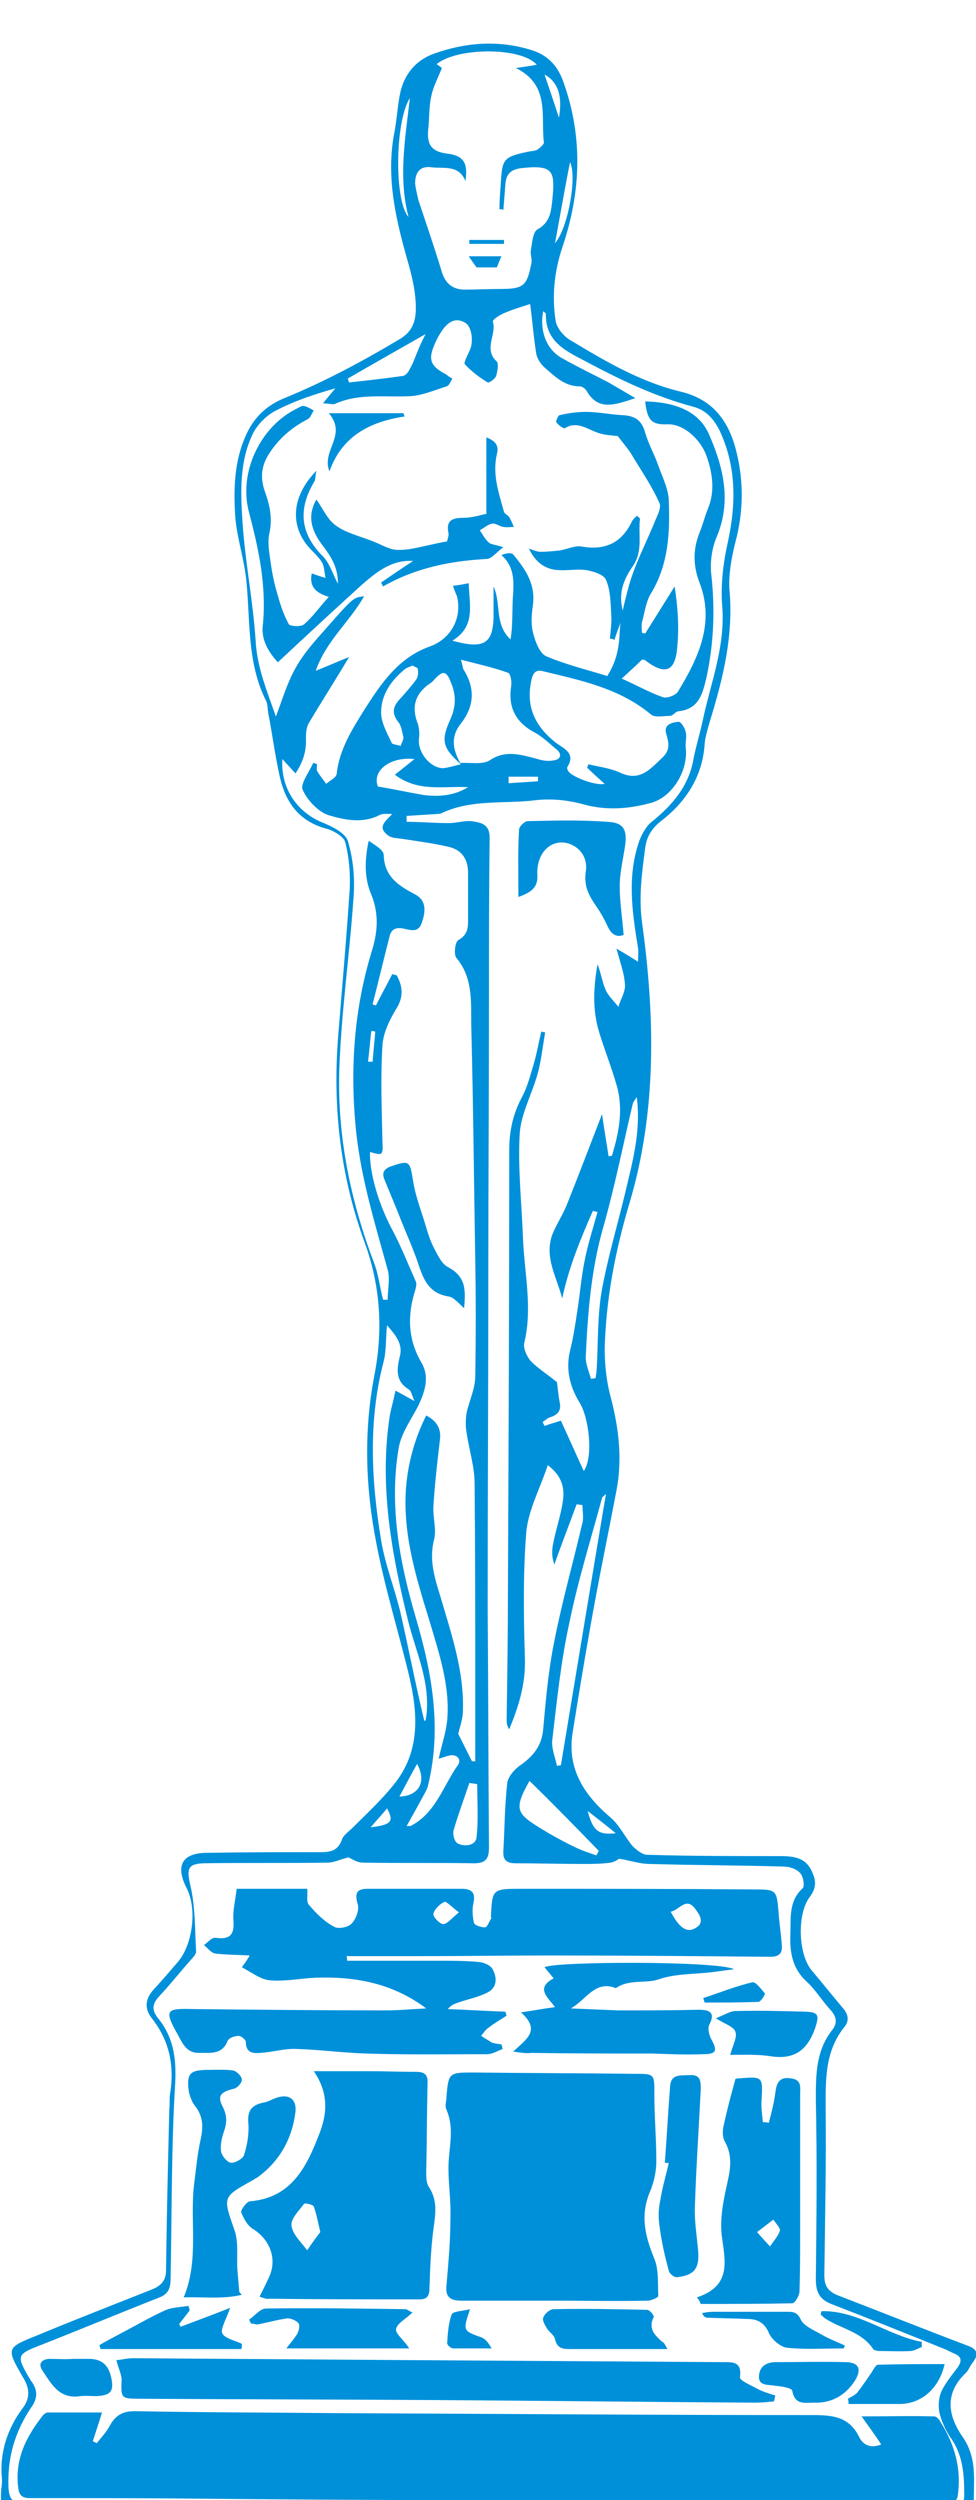 <?xml version="1.0" encoding="utf-8"?>
<!-- Generator: Adobe Illustrator 19.1.1, SVG Export Plug-In . SVG Version: 6.00 Build 0)  -->
<svg version="1.1" id="Слой_1" xmlns="http://www.w3.org/2000/svg" xmlns:xlink="http://www.w3.org/1999/xlink" x="0px" y="0px"
	 viewBox="-404 89.6 149.3 382.4" style="enable-background:new -404 89.6 149.3 382.4;" xml:space="preserve">
<style type="text/css">
	.st0{fill:#0090DA;}
</style>
<g>
	<path class="st0" d="M-350.9,389.5c4.6,0,9.1,0,13.7,0c2.2,0,4.4,0,6.5,0.2c0.8,0.1,1.8,0.5,2.1,1.2c0.7,1.3,0.6,2.8-0.9,3.5
		c-1.4,0.7-3,1-4.4,1.5c-0.6,0.2-1.1,0.4-1.6,1c2.9,0.1,5.9,0.3,8.8,0.4c0.1,0.2,0.1,0.4,0.2,0.6c-0.9,0.6-1.8,1.1-2.7,1.8
		c-0.5,0.3-0.8,0.8-1.2,1.3c0.5,0.3,1.1,0.7,1.6,1c0.5,0.2,1,0.2,1.5,0.3c0.1,0.2,0.1,0.4,0.2,0.7c-0.8,0.3-1.6,0.8-2.4,0.8
		c-6.1,0-12.3,0.1-18.4-0.1c-3.6-0.1-7.2-0.6-10.7-0.7c-1.9-0.1-3.7,0.5-5.6,0.6c-1.1,0.1-2.2,0-2.2-1.7c0-0.3-0.7-0.9-1.1-0.9
		c-0.6,0-1.5,0.3-1.7,0.8c-0.8,2-2.4,1.8-4.1,1.8c-2,0.1-2.6-1.1-3.4-2.6c-2.4-4.2-1.8-4.2,2.6-4.1c9.7,0.1,19.4,0.2,29.1,0.2
		c2,0,4-0.2,6.2-0.3c-5.2-3.9-10.9-4.9-16.9-4.7c-2.3,0.1-4.7,0.6-7,0.4c-1.4-0.1-2.8-1.2-4.3-2c0.5-0.7,0.8-1.1,1.2-1.8
		c-1.9-0.1-3.6-0.1-5.3-0.3c-0.6-0.1-1.1-0.8-1.7-1.3c0.6-0.4,1.2-1.2,1.8-1.1c2.2,0.3,2.9-0.5,2.7-2.7c-0.1-1.5,0.3-3,0.5-4.8
		c3.4,0,7.1,0,10.8,0c0.1,1-0.2,2,0.3,2.5c1.1,1.3,2.3,2.5,3.8,3.3c0.6,0.4,2.2,0.1,2.7-0.5c0.7-0.7,1.2-2.2,0.9-3
		c-0.5-1.8,0-2.3,1.6-2.3c4.8,0,9.6,0,14.3,0c1.6,0,2.2,0.6,1.8,2.3c-0.2,0.9-0.1,2,0.1,2.9c0.1,0.4,1.1,0.7,1.7,0.7
		c0.3,0,0.6-0.8,0.9-1.3c0.1-0.1,0-0.3,0-0.4c0.2-4.1,0.2-4.2,4.5-4.2c11.9,0,23.9,0,35.8,0.1c3.4,0,3.4,0.1,3.7,3.5
		c0.1,1.7,0.4,3.4,0.5,5.1c0.1,1.1-0.4,1.7-1.7,1.7c-11.3-0.1-22.5-0.2-33.8-0.2c-6.6,0-13.1,0.1-19.7,0.1c-3.8,0-7.6,0-11.4,0
		C-350.9,389.1-350.9,389.3-350.9,389.5z M-301.4,382c1.3,2.5,2.5,3.3,3.8,2.5c1.6-0.9,0.4-2.3-0.1-3
		C-299.1,379.7-300.1,381.8-301.4,382z M-333.8,382.1c-1.1-0.8-1.9-1.7-2.2-1.6c-0.7,0.3-1.5,1.1-1.7,1.8c-0.1,0.5,1,1.6,1.5,1.6
		C-335.6,383.9-334.9,383-333.8,382.1z"/>
	<path class="st0" d="M-319.3,441.5c-4.7,0-9.4,0-14.1,0c-1.8,0-2.5-0.6-2.3-2.4c0.3-3.4,0.6-6.8,0.6-10.2c0.1-2.6-0.3-5.1-0.3-7.7
		c0-3,1-5.9-0.3-8.9c-0.3-0.6,0-1.3,0-2c0.3-3.7,0.4-3.7,4.2-3.7c8.2,0.1,16.4,0.1,24.5,0.2c3.2,0,3.1,0,3.1,3.2
		c0,3.4,0.3,6.8,0.3,10.2c0,1.6-0.4,3.3-1,4.7c-1.5,3.6-0.7,6.8,0.7,10.2c0.7,1.7,0.5,3.8,0.6,5.7c0,0.2-1.1,0.7-1.6,0.7
		C-309.7,441.6-314.5,441.5-319.3,441.5L-319.3,441.5z"/>
	<path class="st0" d="M-364.3,440.9c0.6-1.2,1.1-2.2,1.5-3.1c1.2-2.7,0.1-5.6-2.4-7.2c-0.9-0.5-1.5-1.6-1.9-2.6
		c-0.1-0.4,0.8-1.6,1.3-1.7c6.4-0.5,8.7-5.3,10.6-10.2c1.2-3,1.6-6.2-0.8-9.7c3.3,0,5.9,0,8.5,0c2.4,0,4.8,0.1,7.2,0.1
		c1.2,0,1.8,0.4,1.7,1.8c-0.1,4.5-0.1,9.1-0.2,13.6c0,0.7,0,1.6,0.4,2.2c1.4,2.1,1,4.2,0.7,6.5c-0.4,3-0.5,6-0.6,8.9
		c0,1.2-0.3,1.8-1.5,1.8c-7.7,0-15.4,0-23.1-0.1C-363.2,441.3-363.6,441.1-364.3,440.9z M-355,431c-0.4-1.7-0.6-2.8-1-3.9
		c-0.1-0.3-1.4-0.6-1.5-0.4c-0.8,1.1-2.1,2.3-1.9,3.4c0.2,1.3,1.5,2.5,2.4,3.7C-356.3,432.7-355.6,431.8-355,431z"/>
	<path class="st0" d="M-386.2,450.6c1-0.1,1.7-0.3,2.5-0.3c14.5,0.1,28.9,0.2,43.4,0.3c15.6,0.1,31.2,0.2,46.9,0.3
		c1.5,0,2.9-0.1,2.6,2.3c-0.1,0.5,1.6,1.2,2.5,1.7c0.9,0.5,1.9,0.8,2.9,1.1c-0.1,0.3-0.1,0.6-0.2,0.9c-1,0.1-1.9,0.2-2.9,0.2
		c-16.5-0.1-33-0.3-49.5-0.4c-15-0.1-29.9-0.1-44.7-0.2c-2.8,0-2.8-0.1-2.7-2.9C-385.4,452.8-385.9,451.8-386.2,450.6z"/>
	<path class="st0" d="M-297.4,441c5.4-1.8,4.3-5.6,3.8-9.5c-0.3-2.7,0.3-5.5,0.9-8.2c0.5-2.2,0.7-4.1-0.4-6.1
		c-0.4-0.7-0.4-1.7-0.2-2.5c0.5-2.3,1.1-4.6,1.8-7.1c-0.1,0,0.2-0.1,0.5-0.1c3.7-0.3,3.7-0.3,3.5,3.3c-0.1,1.1,0.1,2.3,0.2,3.4
		c0.3,0,0.6,0,0.9,0.1c0.4-1.5,0.8-3,1-4.6c0.2-1.5,0.6-2.5,2.4-2.2c1.7,0.2,1.4,1.4,1.4,2.6c0,6.9,0,13.8,0,20.6
		c0,3.1,0,6.3-0.1,9.4c0,0.6-0.7,1.8-1.1,1.8c-4.7,0.1-9.3,0.1-14,0.1C-297,441.5-297.2,441.2-297.4,441z M-288.2,431
		c0.9,1,1.4,1.6,2,2.2c0.5-0.8,1.2-1.5,1.5-2.4c0.1-0.4-0.6-1.1-1-1.7C-286.5,429.7-287.1,430.2-288.2,431z"/>
	<path class="st0" d="M-353.7,180.9c-1.6-0.5-3.1-1.3-2.6-3.6c0.5,0.2,1.1,0.4,2.1,0.7c-0.2-1-0.2-1.7-0.5-2.3
		c-0.4-0.7-1-1.3-1.6-1.9c-3.4-3.4-3.3-8.1,0.7-12.2c-0.2,0.9-0.1,1.4-0.4,1.8c-2.4,4.1-2.1,7.8,1.4,11.3c1,1,1.4,2.5,2.3,4.2
		c0-2.6-1.1-4.2-2.3-5.8c-1.7-2.2-2.5-4.5-1-7.1c1,1.4,1.7,3.1,3,4c1.5,1.1,3.6,1.6,5.4,2.3c1.1,0.4,2.1,1,3.2,1.3
		c0.8,0.2,1.7,0.1,2.6,0c1.8-0.3,3.6-0.8,5.8-1.2c0-0.2,0.3-0.8,0.2-1.3c-0.4-1.9,0.6-2.3,2.3-2.3c1.3,0,2.5-0.4,3.5-0.6
		c0-4,0-7.8,0-11.7c1.3,0.5,2,1.2,1.6,2.6c-0.7,3.1,0.3,5.9,1.1,8.8c0.1,0.3,0.6,0.5,0.8,0.8c0.3,0.5,0.5,1,0.7,1.5
		c-0.5,0-1.1,0.1-1.6,0c-0.6-0.1-1.2-0.6-1.7-0.5c-0.7,0.1-1.3,0.7-1.9,1c0.4,0.6,0.8,1.4,1.4,1.9c0.3,0.3,1,0.3,2.2,0.7
		c-1.1,0.8-1.8,1.8-2.6,1.8c-5.6,0.3-10.9,1.4-15.8,4.2c-0.1-0.2-0.2-0.4-0.3-0.6c1.6-1.1,3.2-2.2,4.9-3.3c-3.3-0.2-5.6,1.7-7.8,3.6
		c-4.3,3.9-8.5,7.8-12.9,11.9c-1.1-1.2-2.6-3.2-2.3-5.6c0.6-6-0.6-11.6-2.1-17.3c-1.7-6.3,1.9-13.3,7.3-15.9
		c0.4-0.2,0.8-0.5,1.1-0.4c0.5,0.1,1,0.4,1.5,0.7c-0.3,0.4-0.5,1.1-0.9,1.3c-2.5,1.3-4.5,3-6,5.4c-1.2,1.9-1.3,3.8-0.5,5.9
		c0.7,2,1.1,4,0.6,6.2c-0.3,1.4,0,3,0.2,4.4c0.2,1.5,0.5,3,0.9,4.4c0.5,1.8,1,3.5,1.9,5.1c0.2,0.3,1.9,0.4,2.3,0
		C-356.1,183.9-355.1,182.4-353.7,180.9z"/>
	<path class="st0" d="M-325.5,403.4c2-1.9,4.3-3.2,1.2-6c2.1-0.3,3.6-0.6,5.2-0.8c-1-1.4-3.1-2.9-0.2-4.4c-0.6-0.7-1-1.2-1.4-1.7
		c1.4-0.9,26.4-1,29,0.3c-1.7,0.2-3.3,0.5-5,0.6c-2.3,0.2-4.4,0.2-6.7,1c-1.9,0.6-4.4-0.1-6.4,1.3c-3.2-1.3-4.6,1.9-6.9,3.1
		c2.4,0.1,4.9,0.2,7.3,0.3c4.1,0,8.2,0,12.3-0.1c1.6,0,2.6,0.4,1.6,2.3c-0.3,0.6,0,1.6,0.3,2.2c1,1.8,0.8,2.3-1.3,2.3
		c-2.5,0.1-5,0-7.6-0.1c-6.2,0-12.4,0-18.6-0.1C-323.4,403.7-324.1,403.6-325.5,403.4z"/>
	<path class="st0" d="M-367,440.6c-2.9,0.7-5.9,0.3-8.9,0.4c2.4-5.8,0.9-11.7,1.6-17.4c0.3-2.3,0.5-4.6,1-6.8c0.4-1.9,0.4-3.4-0.8-5
		c-0.5-0.6-0.8-1.4-1-2.2c-0.4-2.8,0.1-3.4,2.9-3.4c1.3,0,2.6-0.1,3.9,0.1c0.5,0.1,1.3,0.9,1.3,1.4s-0.7,1.3-1.3,1.4
		c-2,0.5-2.5,1.1-1.6,2.8c0.7,1.4,0.6,2.5,0.1,3.9c-0.3,0.9-0.5,1.9-0.4,2.8c0.1,0.7,0.9,1.7,1.5,1.8c0.6,0.1,1.8-0.6,2-1.1
		c0.5-1.5,0.8-3.2,0.7-4.8c-0.2-2,0.4-2.9,2.3-3.3c0.7-0.1,1.3-0.5,1.9-0.7c1.9-0.7,3.2,0.1,3,2.1c-0.5,4.1-2.4,7.6-5.9,10.1
		c-0.2,0.1-0.4,0.2-0.5,0.3c-4.9,2.7-4.7,2.6-2.9,7.8c0.6,1.8,0.3,3.9,0.4,5.8c0.1,1.2,0.2,2.4,0.3,3.5
		C-367.4,440.2-367.2,440.4-367,440.6z"/>
	<path class="st0" d="M-302.3,420.4c0.3-3.9,0.5-7.7,0.8-11.6c0.1-2.1,1.7-1.7,3-1.8c1.6-0.1,1.7,0.8,1.7,2.1
		c-0.3,6-0.7,11.9-0.9,17.9c-0.1,2.3,0.3,4.6,0.5,6.9c0.2,2.7-0.6,3.7-3.2,4c-0.4,0.1-1.2-0.5-1.3-1c-0.6-2.2-1.1-4.4-1.4-6.7
		c-0.2-1.3-0.2-2.7,0.1-4c0.3-2,0.9-3.9,1.3-5.8C-301.9,420.5-302.1,420.4-302.3,420.4z"/>
	<path class="st0" d="M-324.7,226.8c0-3.7-0.1-7,0.1-10.3c0-0.5,0.9-1.3,1.3-1.3c4.1-0.1,8.1-0.2,12.2,0.1c2.5,0.1,3.1,1.2,2.7,3.8
		c-0.3,2-0.8,4-0.8,6.1c0,2.4,0.4,4.8,0.6,7.4c-1,0.4-1.8,0-2.4-1.2c-0.5-1.1-1.1-2.2-1.8-3.2c-1.1-1.6-1.9-3-1.6-5.2
		c0.3-1.7-0.4-3.5-2.4-4.3c-2.7-1-5.2,1.2-5,4.8C-321.7,225.4-322.8,226.1-324.7,226.8z"/>
	<path class="st0" d="M-340.9,443.3c-1,1-2.3,1.6-2.5,2.5c-0.2,0.7,1.1,1.6,2,3c-6.4,0-12.4,0-18.8,0c0.7-0.9,1.2-1.5,1.6-2.1
		c0.3-0.5,0.5-1.3,0.3-1.7c-0.3-0.4-1.1-0.8-1.7-0.8c-1.5,0.2-2.9,0.6-4.4,0.9c-0.4,0.1-0.8-0.1-1.2-0.1c-0.1-0.2-0.2-0.4-0.3-0.6
		c0.9-0.6,1.7-1.7,2.6-1.7c7.1-0.1,14.3,0,21.4,0.1C-341.6,442.9-341.4,443.1-340.9,443.3z"/>
	<path class="st0" d="M-301.9,448.9c-2.9,0-5.3,0-7.7,0c-2.5,0-4.9,0-7.4,0c-1,0-1.8-0.2-2.1-1.5c-0.1-0.6-0.8-1-1.2-1.6
		c-0.3-0.5-0.8-1.3-0.6-1.7c0.2-0.6,1-1.3,1.6-1.3c4.8-0.1,9.6,0,14.3,0.1c0.4,0,1.1,0.9,1,1.1c-0.9,1.8,0.2,2.8,1.3,3.8
		C-302.4,447.9-302.3,448.2-301.9,448.9z"/>
	<path class="st0" d="M-367.1,448.9c-7.2,0-14.4,0-21.5,0c-0.1-0.2-0.1-0.4-0.2-0.6c1-0.6,2-1.1,3.1-1.7c2.3-1.2,4.5-2.5,6.9-3.6
		c1.1-0.5,2.4-0.5,3.6-0.7c0.1,0.2,0.2,0.5,0.2,0.7c-0.5,0.7-1.1,1.4-1.6,2.1c0.1,0.1,0.2,0.3,0.2,0.4c2.4-0.9,4.8-1.8,7.6-2.9
		c-0.6,1.8-1.5,3.2-1.2,3.9c0.4,0.8,2,1.1,3,1.6C-367,448.5-367,448.7-367.1,448.9z"/>
	<path class="st0" d="M-294.5,398.3c1.3-0.5,2.2-1.1,3-1.1c3.6-0.1,7.2,0,10.8,0.1c2,0.1,2,0.6,1.4,2.5c-1.2,3.4-3.2,4.9-6.9,4.3
		c-2-0.3-4.1-0.2-6.1-0.2c0.4-1.5,1.1-2.7,0.8-3.5C-291.7,399.6-293.1,399.2-294.5,398.3z"/>
	<path class="st0" d="M-310.7,187.3c0.1-1.2,0.3-2.5,0.2-3.7c-0.1-1.8-0.1-3.7-0.8-5.3c-0.3-0.8-1.9-1.3-3-1.5
		c-1.4-0.2-2.8,0.1-4.3,0c-2-0.1-3.5-1.2-4.5-3.3c0.6,0.2,1.2,0.5,1.8,0.5c1,0,2-0.1,2.9-0.2c1.2-0.2,2.4-0.8,3.4-0.6
		c3.5,0.6,6-0.5,7.6-3.7c0.1-0.3,0.4-0.6,0.6-0.8c0,0,0.1-0.1,0.3-0.2c0.1,0.2,0.4,0.3,0.4,0.5c-0.3,2.4,0.5,4.9-1.1,7.2
		c-1.3,1.9-2.2,3.9-1.6,6.5c0.3,1.4-0.8,3.2-1.2,4.8C-310.2,187.3-310.5,187.3-310.7,187.3z"/>
	<path class="st0" d="M-333,289.7c-0.9-0.8-1.6-1.7-2.4-1.8c-3.8-0.6-4.1-3.9-5.2-6.6c-0.8-2.1-1.7-4.1-2.5-6.2
		c-0.7-1.7-1.4-3.4-2.1-5.1c-0.4-1-0.1-1.6,1-2c2.9-1,2.9-0.8,3.4,2.3c0.4,2.5,1.4,4.9,2.1,7.4c0.3,1,0.7,2.1,1.2,3
		c0.5,1,1.1,2.2,2,2.7C-332.6,284.9-332.8,287.1-333,289.7z"/>
	<path class="st0" d="M-279.5,457.1c-1.4,0-2.9,0.4-3.3-1.8c-0.1-0.5-1.8-0.7-2.7-0.8c-1-0.2-2.5,0.1-2.4-1.5
		c0.1-1.5,1.2-2.1,2.6-2.1c3.5,0,7.1-0.1,10.6,0c2,0,2.6,1,1.5,2.8C-274.6,455.9-276.7,457.2-279.5,457.1z"/>
	<path class="st0" d="M-274.3,456.5c0.5-0.3,1-0.5,1.4-0.9c0.7-0.9,1.4-1.9,2-2.8c0.4-0.5,0.8-1.5,1.2-1.5c3.4-0.1,6.7-0.1,10.2-0.1
		c-0.8,3.6-3.4,6-6.7,6.1c-2.7,0-5.3,0-8,0C-274.2,457-274.2,456.7-274.3,456.5z"/>
	<path class="st0" d="M-274.9,448.8c-2.9,0-5.8,0.2-8.7-0.1c-1-0.1-2.4-1.3-2.8-2.3c-0.7-1.6-1.8-2.1-3.3-2.1
		c-2-0.1-4.1-0.1-6.1-0.2c-0.3,0-0.6-0.2-0.8-0.7c0.5-0.1,1.1-0.2,1.6-0.2c3.8,0,7.6,0,11.5,0c0.9,0,1.5,0.1,2,1.2
		c0.5,1,2,1.6,3.2,2.3c1.2,0.7,2.4,1.1,3.6,1.7C-274.8,448.4-274.9,448.6-274.9,448.8z"/>
	<path class="st0" d="M-392.8,450.4c0.8,0,1.6,0,2.4,0c2,0,3,1,3.4,2.8c0.5,2.2-0.1,2.8-2.3,2.9c-0.8,0-1.6-0.1-2.4,0
		c-3.2,0.5-4.4-1.8-5.8-3.9c-0.7-1-0.2-1.7,1-1.8C-395.3,450.4-394.1,450.5-392.8,450.4L-392.8,450.4z"/>
	<path class="st0" d="M-278.3,443.1c5.6-0.1,10,3.7,15.3,4.7c0,0.3,0,0.5,0,0.8c-0.6,0.2-1.2,0.6-1.7,0.6c-1.6,0.1-3.1,0-4.7,0
		c-0.4,0-1-0.1-1.1-0.4c-1.8-2.6-4.9-3-7.3-4.6c-0.2-0.1-0.4-0.4-0.6-0.5C-278.5,443.5-278.4,443.3-278.3,443.1z"/>
	<path class="st0" d="M-353.6,161.7c-1.3-3.2,2.8-5.5-0.1-8.9c4.2,0,7.8,0,11.4,0c0.1,0.2,0.1,0.3,0.2,0.5
		C-347.4,154.1-351.7,156.3-353.6,161.7z"/>
	<path class="st0" d="M-332.1,442.8c-1.1,3.3-1.1,3.3,1.7,4.3c0.6,0.2,1.1,0.8,1.6,1.7c-2,0-3.9,0-5.9,0c-0.3,0-0.9-0.5-0.9-0.8
		c0.1-1.5,0.2-3.1,0.7-4.4C-334.7,443.1-333.2,443.1-332.1,442.8z"/>
	<path class="st0" d="M-296.4,395.2c2.5-0.8,4.9-1.8,7.5-2.4c0.5-0.1,1.3,1,1.9,1.7c0.1,0.1-0.6,1.3-1,1.3c-2.7,0.1-5.5,0.1-8.2,0.1
		C-296.3,395.6-296.4,395.4-296.4,395.2z"/>
	<path class="st0" d="M-331.1,130.5c-0.2-0.3-0.6-0.8-1.2-1.7c1.8,0,3.2,0,5,0c-0.3,0.7-0.5,1.2-0.7,1.7
		C-329,130.5-329.9,130.5-331.1,130.5z"/>
	<path class="st0" d="M-332.2,126.3c1.8,0,3.5,0,5.3,0c0,0.2,0,0.4,0,0.6c-1.8,0-3.5,0-5.3,0C-332.2,126.7-332.2,126.5-332.2,126.3z
		"/>
	<path class="st0" d="M-256.7,462.4c-2.3-3.3-2.9-6.7,0.5-9.9c0.4-0.4,0.5-0.9,0.9-1.4c1.1-1.4,0.9-2.2-0.9-2.8
		c-6.6-2.5-13.1-5.1-19.6-7.6c-1.5-0.6-2.1-1.4-2.1-3.1c0.1-8.5,0.3-17.1,0.2-25.6c0-4.4-0.1-8.7,2.9-12.4c0.8-1,0.5-2-0.3-2.9
		c-1.6-1.9-3.2-3.9-4.8-5.8c-2-2.5-2.2-8.6-0.2-11.2c0.9-1.2,1-2.3,0.4-3.6c-1-2.6-3.2-2.6-5.4-2.6c-6.6,0-13.2,0-19.9-0.2
		c-0.7,0-1.6-0.7-2.2-1.3c-1.2-1.4-2-3.2-3.4-4.4c-4-3.4-6.7-7.4-5.8-13c0.9-5.6,1.8-11.1,2.8-16.7c1.2-6.8,2.6-13.5,3.9-20.3
		c0.9-4.7,0.4-9.3-0.8-14c-0.7-2.5-1-5.1-1-7.7c0.2-7.6,1.6-14.9,3.8-22.3c4.2-14.1,3.9-28.6,1.9-43c-0.5-3.9,0-7.6,0.5-11.3
		c0.2-1.7,1-3,2.4-4.1c3.9-3,6.4-6.9,6.7-11.9c0.1-1.1,0.5-2.3,0.8-3.4c2-6.5,3.6-13,3-19.9c-0.2-2.4,0.3-5.1,0.9-7.5
		c1.2-4.5,1.3-9,0.2-13.6c-1.1-4.7-3.5-8.2-8.6-9.4c-6.2-1.5-11.6-4.7-16.9-7.9c-1-0.6-2-1.8-2.2-2.9c-0.6-3.9-0.2-7.7,1.1-11.5
		c2.8-8.4,3.1-16.8,0-25.3c-0.9-2.4-2.5-4-5-4.7c-5-1.5-9.9-1.1-14.7,0.6c-2.8,1-4.6,3.2-5.2,6.1c-0.4,2-0.5,4.1-0.9,6.1
		c-1.2,6.4,0.1,12.5,1.8,18.6c0.8,2.8,1.6,5.6,1.5,8.6c-0.1,2-0.8,3.3-2.5,4.3c-5.7,3.4-11.5,6.5-17.6,9c-2.7,1.1-4.6,2.9-5.8,5.5
		c-1.9,4.1-2,8.5-1.7,12.8c0.3,3.3,1.4,6.5,1.7,9.8c0.6,6.2,0.1,12.4,3,18.2c0.3,0.6,0.2,1.5,0.4,2.2c0.6,3.2,1,6.3,1.7,9.4
		c0.9,4,3,6.9,7.3,8c1,0.3,2.5,1.2,2.7,2c0.6,2.3,0.8,4.7,0.7,7.1c-0.5,7.7-1.2,15.4-1.8,23c-0.8,10.7,0.4,21.1,4.1,31.2
		c2.4,6.6,2.8,13.3,1.5,20.1c-1.7,8.7-1.4,17.4,0.3,26c1.3,6.8,3.4,13.5,5,20.2c1.3,5.6,1.7,11.2-2,16.1c-2,2.6-4.4,4.8-6.7,7.1
		c-0.6,0.6-1.4,1.1-1.6,1.8c-0.6,1.6-1.6,1.9-3.2,1.9c-5.8,0-11.6,0-17.4,0.1c-3.8,0-4.9,1.9-3.2,5.3c1.7,3.2,1,8.7-1.3,11.4
		c-1.2,1.4-2.4,2.8-3.6,4.1c-1.4,1.5-1.6,3-0.3,4.6c2.7,3.5,3.4,7.3,2.7,11.6c-0.1,0.7,0,1.5-0.1,2.2c-0.2,8.2-0.4,16.4-0.5,24.6
		c0,1.6-0.7,2.4-2.2,3c-5.8,2.3-11.7,4.6-17.5,7c-4.7,1.9-4.8,1.9-2.2,6.4c1,1.6,1.2,3.1,0,4.7c-2.4,3.2-3.6,6.9-3.2,10.9
		c0,0.5,0,1-0.1,1.4c-0.2,3.2,0,3.3,3.2,3.3c8.9-0.2,17.9-0.5,26.8-0.4c14.8,0.1,29.6,0.5,45,0.8c18.6,0,37.8,0,57,0
		c5,0,10,0.2,14.9,0.3c0.9,0,1.9,0.2,1.9-1.2C-255.2,469.7-254.3,465.9-256.7,462.4z M-341.5,122.8c-2.2-2.4-2.1-14.6,0.2-18.2
		C-342,110.7-343.1,116.8-341.5,122.8z M-309.8,370c-2.6,0.3-3.5-0.3-4.3-3.4C-312.7,367.7-311.4,368.7-309.8,370z M-312.4,372.7
		c-0.1,0.2-0.2,0.4-0.4,0.7c-1-0.4-2.1-0.7-3.1-1.2c-1.9-0.9-3.7-1.9-5.5-3c-3.5-2.2-4.1-2.8-1.6-7.2
		C-319.4,365.5-315.9,369.1-312.4,372.7z M-311.3,318.1c-0.1,0.4-6.9,41.5-6.9,41.5c-0.2,0-0.4,0.1-0.6,0.1
		c-0.3-1.4-0.9-2.8-0.7-4.1c0.7-5.9,1.3-11.9,2.6-17.8c1.3-6.4,3.3-12.8,5-19.1C-311.9,318.6-311.7,318.5-311.3,318.1z
		 M-308.4,272.2c-1.2,5-2.7,10-3.6,15.1c-0.6,3.7-0.5,7.5-0.7,11.2c0,0.6-0.1,1.3-0.2,1.9c-0.2,0-0.5,0.1-0.7,0.1
		c-0.3-1.1-0.8-2.2-0.8-3.3c0.3-6.6,0.8-13.2,2.6-19.6c1.8-6.3,3.1-12.8,4.6-19.2c0.1-0.3,0.3-0.5,0.6-1
		C-305.9,262.7-307.3,267.5-308.4,272.2z M-316.8,114.4c1.1,2.2-0.3,10.1-2.3,12.4C-318.3,122.5-317.6,118.4-316.8,114.4z
		 M-318.5,107.6c-0.8-2.5-1.5-4.5-2.2-6.6C-318.7,102.1-317.9,104.2-318.5,107.6z M-340.5,117.7c0-1.7,0.7-2.8,2.6-2.5
		c1.9,0.2,4.1-0.4,5.1,2.1c0.4-2.7-0.2-3.9-2.8-4.2c-2.4-0.3-3.1-1.4-2.9-3.6c0.2-1.8,0.1-3.6,0.5-5.3c0.3-1.4,1-2.7,1.6-4.2
		c0,0-0.4-0.3-0.8-0.6c3.2-2.6,13-2.6,15.3,0.1c-1,0.2-1.8,0.3-3.2,0.5c5.3,2.6,3.8,7.4,4.3,11.4c0,0.3-0.6,0.8-1,1.1
		c-0.4,0.2-0.9,0.2-1.4,0.3c-3.8,0.8-4,1.1-4.2,5c-0.1,1.3-0.2,2.5-0.2,3.8c0.2,0,0.4,0,0.6,0.1c0.1-1.3,0.2-2.6,0.3-3.8
		c0.1-1.7,0.8-2.4,2.6-2.6c4.8-0.5,5,0.5,4.6,4.8c-0.2,1.8-0.3,3.5-2.3,4.6c-0.7,0.4-0.8,2.1-1,3.2c-0.1,0.6,0.2,1.3,0.1,1.9
		c-0.7,3.6-1.2,4-4.9,4c-1.8,0-3.5,0.1-5.3,0.1c-2,0-3.1-1.1-3.6-3c-1.1-3.6-2.3-7.1-3.5-10.7C-340.2,119.3-340.4,118.5-340.5,117.7
		z M-338.9,140.7c-0.5,1-0.9,1.8-1.2,2.6c-0.4,0.9-0.7,1.9-1.2,2.7c-0.2,0.5-0.7,1.1-1.1,1.1c-2.7,0.4-5.5,0.7-8.2,1
		c-0.1-0.2-0.1-0.4-0.2-0.6C-347,145.3-343.1,143.1-338.9,140.7z M-342.8,336c-0.9-3.6-2.3-7.2-2.9-10.8c-1.5-9.1-2-18.3,0.4-27.4
		c0.4-1.6,0.3-3.4,0.5-5.5c1.3,1.5,2.4,2.8,2,4.6c-0.5,2-0.8,3.9,1.3,5.2c0.4,0.2,0.5,0.9,0.9,1.8c-1.1-0.6-1.8-1-2.9-1.6
		c-0.3,1.5-0.7,2.8-0.9,4c-1.6,10.6,0.3,20.9,2.8,31.1c1.1,4.5,3.2,8.9,2.9,13.7c0,0.5-0.1,1.1-0.2,1.6c0,0.1-0.2,0.1-0.2,0.1
		C-340.4,347.4-341.5,341.7-342.8,336z M-340.2,359.4c1.5,2.7,0.3,4.9-2.7,5C-342,362.7-341.2,361.2-340.2,359.4z M-344.8,366.2
		c1.1,2,0.7,2.5-2.5,2.9C-346.3,367.9-345.5,367.1-344.8,366.2z M-256.5,471.2c0,1.6-0.7,2.1-1.8,1.7c0.3-0.5,0.7-1,0.8-1.5
		c0.6-4.1-0.4-7.8-2.6-11.3c-0.2-0.4-0.6-0.9-1-0.9c-3.5-0.1-7,0-11.1,0c1.2,1.7,2.1,2.9,3,4.3c-1.8,0.7-2.9-0.1-3.4-1.2
		c-1.5-3-3.9-3.3-7-3.3c-24.4,0-48.9-0.2-73.3-0.3c-10.2-0.1-20.3-0.1-30.5-0.3c-1.8,0-2.9,0.6-3.8,2.2c-0.5,1-1.3,1.8-2,2.7
		c-0.2-0.1-0.4-0.2-0.6-0.3c0.4-1.3,0.9-2.7,1.4-4.4c-2.9,0-5.6,0-8.3,0c-0.2,0-0.5,0.2-0.7,0.4c-2.6,3.3-4.4,6.8-3.8,11.2
		c0.2,1.6,1.2,1.5,2.4,1.5c9,0,18,0,27,0.1c12.1,0.1,24.3,0.2,36.4,0.2c13.9,0.1,27.7,0.1,41.6,0.2c1.9,0,3.7,0.2,5.6,0.6
		c-3.7,0-7.3,0-11,0c-8,0-16.1-0.1-24.1-0.1c-8.3,0-16.7,0-25-0.1c-13.3,0-26.6-0.1-39.9-0.1c-4,0-8.1-0.1-12.1,0
		c-1.7,0-2.3-0.6-2.4-2.4c-0.2-4.6,1-8.6,3.5-12.3c1-1.4,1-2.7-0.1-4.1c-0.1-0.2-0.2-0.4-0.3-0.5c-1.9-3.3-1.8-3.5,1.8-4.9
		c6.1-2.4,12.1-4.9,18.2-7.3c1.6-0.6,1.7-1.8,1.7-3.1c0.2-9.9,0.1-19.8,0.7-29.7c0.2-3.9-0.3-7.1-2.7-10c-0.9-1.2-0.8-2.1,0.2-3.2
		c1.6-1.7,3.1-3.6,4.7-5.4c0.4-0.5,1-1,1-1.5c-0.2-3.4-0.1-6.9-0.9-10.2c-0.5-2.3-0.5-3.2,2-3.3c6.3-0.1,12.7,0,19-0.1
		c1,0,1.9-0.5,3.2-0.8c0.5,0.2,1.3,0.8,2.2,0.8c5.7,0.1,11.3,0,17,0.1c1.8,0,2.3-0.7,2.3-2.4c-0.1-12.2-0.1-24.4-0.2-36.6
		c0-16.9,0.1-33.8,0.1-50.8c0-14.5,0.1-28.9,0.1-43.4c0-7.9,0-15.8,0.1-23.7c0-2.1-1.4-2.3-2.8-2.5c-1.1-0.1-2.3,0.3-3.4,0.3
		c-2.2,0-4.4-0.2-6.5-0.2c0-0.3,0-0.6,0-0.9c1.6-0.1,3.2-0.2,4.7-0.3c0.2,0,0.4,0,0.6-0.1c4.6-2.2,9.6-1.4,14.4-2
		c2.5-0.3,5.2,0,7.6,0.7c3.5,0.9,6.8,0.6,10.1-0.3c3.3-0.9,5.7-5,5.3-8.4c-0.1-0.8,0.2-1.7,0-2.4c-0.1-0.6-0.7-1.6-1.1-1.6
		c-1,0.1-2.3,0.4-1.9,1.8c0.4,1.4,0.7,2.5-0.6,3.7c-1.8,1.7-3.4,3.7-6.4,2.3c-1.5-0.7-3.2-0.9-4.9-1.3c-0.1,0.2-0.1,0.4-0.2,0.5
		c0.8,0.8,1.7,1.6,2.7,2.5c-1.5,0.3-5.1-1.1-5.6-2c-0.1-0.2-0.2-0.4-0.1-0.6c1.4-2.2-0.8-2.9-1.9-3.8c-3.1-2.5-4.5-5.5-3.6-9.5
		c0.3-1.3,0.8-1.6,1.9-1.3c5.8,1.4,11.6,2.6,16.4,6.6c0.6,0.5,1.9,0.2,2.9,0.2c0.4,0,0.8-0.6,1.2-0.7c3.3-0.3,3.8-2.8,4.4-5.3
		c1.1-5.2,1.3-10.4,0.7-15.7c-0.2-1.8,0.1-3.9,0.8-5.6c2.4-5.6,1-10.9-1.2-15.9c-1.7-3.7-5.6-4.8-9.7-4.9c0.3,2.9,1,3.6,3.4,3.5
		c2.3-0.1,5,2.1,6,4.9c0.9,2.6,1.3,5.3,0.2,8c-0.5,1.2-0.8,2.5-1.3,3.7c-1,2.5-1,5,0,7.6c2.4,6.2-0.2,11.6-3.3,16.7
		c-0.4,0.6-1.8,1.1-2.4,0.8c-2-0.7-3.9-1.8-6.2-2.8c1.2-1.1,2.2-2,3.1-2.9c0.3,0,0.4,0,0.5,0.1c3,2.3,4.6,1.8,4.9-2
		c0.3-3,0.1-6.1-0.4-9.3c-1.5,2.4-3,4.8-4.5,7.2c-0.2,0-0.3-0.1-0.5-0.1c0-0.5-0.1-1.1,0-1.6c0.4-1.4,0.6-3.1,1.3-4.3
		c2.8-4.5,3-9.5,2.8-14.5c-0.1-1.7-1-3.5-1.6-5.2c-0.6-1.7-1.5-3.3-2-5c-0.5-1.8-1.4-2.6-3.5-2.7c-1.9-0.1-3.7-0.5-5.6-0.5
		c-1.3,0-2.7,0.2-4,0.5c-0.2,0-0.6,0.9-0.5,1.1c0.3,0.4,1.1,1,1.3,0.9c1.8-1.1,3.2,0,4.8,0.6c1.2,0.5,2.6,0.5,3.3,0.6
		c1,1.3,1.8,2.2,2.4,3.3c1.4,2.3,2.9,4.5,4,7c0.3,0.8-0.5,2.1-0.9,3.2c-1.3,3.1-2.9,6.2-3.8,9.4c-0.6,2.3-1.3,4.8-1.4,7
		c-0.1,2.3-0.4,4.4-1.9,6.8c-2.9-0.9-6.2-1.7-9.3-3c-1-0.4-1.7-2.2-2-3.4c-0.4-1.3-0.3-2.9-0.1-4.3c0.5-3.3-1.1-5.6-3-7.9
		c-0.3-0.3-1.1-0.2-1.8,0.1c1.9,1.7,1.9,3.7,1.8,5.8c-0.2,2.3,0,4.7-0.4,7.1c-2.5-2.3-1.4-5.5-2.6-8.1c0,1.2,0,2.5,0,3.7
		c0.1,5-1.2,6-6.3,4.6c3.6-2.2,2.6-5.4,2.5-8.8c-0.9,0.2-1.6,0.3-2.4,0.4c0.2,0.7,0.4,1.1,0.6,1.6c0.8,3.2-0.8,6.5-4.2,7.7
		c-4.7,1.7-7.3,5.5-9.8,9.4c-2,3.2-4,6.3-4.4,10.1c-0.1,0.6-1.1,1-1.6,1.5c-0.5-0.7-1-1.3-1.4-2c-0.1-0.3,0-0.7,0-1
		c-0.2-0.1-0.4-0.2-0.6-0.2c-0.6,1.4-2,3.2-1.6,4.1c0.7,1.6,2.4,3.4,4,3.9c2.4,0.7,5.1,1.3,7.7,0c0.5-0.3,1.2-0.2,2-0.2
		c-1,1.1-2.4,2-0.6,3.3c0.5,0.4,1.4,0.4,2.1,0.5c2.5,0.4,5,0.7,7.4,1.3c1.8,0.5,2.7,1.9,2.7,3.9c0,2.3,0,4.5,0,6.8
		c0,1.4,0.1,2.6-1.5,3.5c-0.5,0.3-0.7,2.2-0.3,2.7c2.7,3.2,2.2,7.1,2.3,10.8c0.3,11.8,0.4,23.6,0.6,35.4c0.1,5.9,0.1,11.8,0,17.8
		c0,1.9-0.9,3.7-1.3,5.5c-0.2,1.1-0.2,2.2,0,3.3c0.4,2.6,1.2,5.1,1.2,7.6c0.1,10.4,0.1,20.7,0.1,31.1c0,3.8,0,7.6,0,11.4
		c-0.2,0-0.4,0-0.5,0c-0.7-1.4-1.4-2.8-2.1-4.2c0.2-0.9,0.6-2,0.7-3.1c0.3-6.2-1.7-12-3.4-17.8c-0.9-2.9-1.8-5.7-1-8.8
		c0.4-1.6-0.2-3.4-0.1-5.1c0.2-3.4,0.6-6.8,1-10.2c0.2-1.6-0.4-2.8-2.1-3.7c-1.6,3.2-2.6,6.6-3,10.1c-0.8,7.3,1.3,14.2,3.4,21
		c1.5,5.1,3.3,10.2,2.8,15.6c-0.2,1.8-0.8,3.6-1.3,5.8c0.8-0.2,1.2-0.4,1.7-0.5c1.1-0.2,1.8,0.6,1.3,1.4c-2.3,3.2-3.4,7.4-7.3,9.4
		c-0.1,0-0.2,0-0.6,0c0.9-1.6,1.8-3.2,2.6-4.7c0.3-0.5,0.6-1.1,0.7-1.6c2.1-8.7,0.6-17.1-1.9-25.6s-4.1-17.2-2.6-26
		c0.4-2.2,1.9-4.3,3-6.4c1-2.2,1.8-4.4,0.4-6.7c-2-3.5-2.1-7.1-0.9-10.9c0.1-0.4,0.3-1,0.1-1.4c-1.2-2.7-2.3-5.5-3.7-8.1
		c-1.9-3.6-3.4-8.4-3.3-11.7c2,0.6,2,0.5,1.9-1.7c-0.1-4.8-0.3-9.7,0-14.5c0.1-2.1,1.2-4.2,2.3-6c1-1.8,0.7-3.3-0.1-4.8
		c-0.2-0.1-0.4-0.1-0.7-0.2c-0.8,1.6-1.7,3.2-2.5,4.8c-0.2-0.1-0.4-0.1-0.5-0.2c0.9-3.5,1.7-6.9,2.6-10.4c0.3-1.3,1.3-1.4,2.4-1.1
		c1,0.2,2,0.5,2.5-0.9c0.8-2.2,0.5-3.6-1-4.4c-2.5-1.3-4.7-2.7-4.8-6c0-0.8-1.3-1.5-2.3-2.2c-0.6,2.8-0.7,5.5,0.3,8
		c1.3,3,1.1,5.9,0.2,8.8c-2.8,9.1-3.4,18.4-2.4,27.9c0.8,7.2,2.9,14,4.8,20.9c0.4,1.4,0,3.1,0,4.6c-0.2,0-0.5,0-0.7,0
		c-0.5-1.9-0.7-3.9-1.4-5.7c-3.6-9.5-5.6-19.3-5.3-29.4c0.3-8.9,1.6-17.8,2.2-26.7c0.2-2.8-0.1-5.8-0.9-8.4
		c-0.4-1.2-2.4-2.2-3.9-2.8c-3.9-1.6-6.4-5.3-6.1-9.7c0.6,0.7,1.2,1.3,2,2.2c1.2-1.8,1.7-3.5,1.6-5.5c0-0.8,0.1-1.7,0.5-2.3
		c1.9-3.2,3.9-6.3,6.1-10c-1.8,0.7-3.3,1.4-5.1,2.1c1.6-4.6,5.2-7.5,7.4-11.4c-1.6,0.2-1.6,0.1-5.8,4.9c-1.7,1.9-3.5,3.9-4.7,6.1
		c-1.3,2.3-2,4.8-3,7.4c-1.3-3.8-2.9-7.5-3.1-11.7c-0.4-6-1.6-12-2-18c-0.3-4.6-0.5-9.3,1.6-13.6c0.7-1.4,2.1-2.8,3.5-3.5
		c2.9-1.5,5.9-2.5,9.1-3.4c-0.5,0.6-1.1,1.3-1.9,2.3c0.9,0,1.5,0.2,1.8,0.1c3.7-1.7,7.6-1,11.5-1.2c1.9-0.1,3.7-0.9,5.6-1.5
		c0.4-0.1,0.6-0.7,0.9-1.2c-0.4-0.2-0.7-0.4-0.9-0.6c-2.5-1.3-2.9-2.3-1.7-4.9c0.2-0.5,0.5-1,0.8-1.5c1.1-1.8,2.4-2.4,3.8-1.5
		c1,0.6,1.3,3,0.6,4.3c-0.3,0.7-0.9,1.8-0.7,2c1,1.1,2.2,2,3.5,2.8c0.2,0.1,1.1-0.5,1.3-1c0.2-0.7,0.4-1.9,0.1-2.2
		c-2.1-1.9,0-4.1-0.6-6.1c-0.1-0.3,1-1,1.7-1.3c1.4-0.6,2.8-1,4-1.4c0.3,2.3,0.5,4.8,0.9,7.4c0.1,0.9,0.7,1.8,1.4,2.4
		c1.5,1.3,3,2.8,5.3,2.8c0.4,0,0.9,0.4,1.1,0.8c1.8,3,4.3,2,7.4,1c-1.7-1-2.9-1.7-4.1-2.4c-2.3-1.2-4.8-2.4-7.1-3.7
		c-2.4-1.3-3.5-4.2-2.9-7.2c0.2,0.2,0.4,0.3,0.4,0.4c-0.1,4.6,3.6,5.9,6.7,7.6c5.1,2.7,10.2,5.1,15.8,6.6c2,0.5,3.2,1.9,4.1,3.7
		c2.6,5.6,2.5,11.3,1.2,17.2c-0.7,3.2-1.1,6.6-0.8,9.9c0.4,6.1-1.8,11.5-3,17.2c-0.4,1.9-1,3.8-1.4,5.8c-0.7,4.2-3.2,7.1-6.4,9.7
		c-0.9,0.7-1.5,1.9-1.9,2.9c-1.9,5.4-1.1,10.9-0.2,16.4c0.1,0.6,0,1.3,0,2.1c-1.1-0.7-1.9-1.2-3.3-2c0.6,2.2,1.2,3.8,1.3,5.5
		c0.1,1.1-0.7,2.3-1,3.4c-0.7-0.9-1.6-1.7-2-2.7c-0.5-1.2-0.7-2.6-1.2-3.8c-0.6,3.4-0.8,6.8,0.2,10.2c0.8,2.7,1.9,5.4,2.7,8.2
		c1.1,3.7,0.4,7.3-0.7,10.9c-0.2,0-0.4,0-0.5,0.1c-0.3-2.1-0.7-4.2-1-6.5c-1.9,4.9-3.6,9.4-5.4,13.9c-0.6,1.5-1.6,3-2.2,4.5
		c-1.3,3.5,0.7,6.6,1.5,9.8c1-4.7,2.8-9.1,4.7-13.4c0.2,0.1,0.5,0.1,0.7,0.2c-0.7,2.5-1.5,5-2,7.6c-0.5,2.5-0.7,5.1-1.1,7.6
		c-0.3,2-0.6,4-1.1,6c-0.7,2.9,0,5.6,1.5,8c1.4,2.3,2.1,8.3,0.6,10.4c-1.2-2.6-2.3-5.1-3.5-7.7c-0.9,0.3-1.7,0.5-2.5,0.8
		c-0.1-0.2-0.2-0.4-0.3-0.6c0.4-0.2,0.7-0.6,1.1-0.7c1.3-0.4,1.8-1.1,1.5-2.4c-0.2-1.1-0.3-2.3-0.4-3c-1.5-1.2-2.9-2.1-4-3.2
		c-0.6-0.7-1.2-2-1-2.8c1.3-5.4,0-10.7-0.2-16.1c-0.2-5.3-0.8-10.6-0.5-15.9c0.2-3,1.8-5.9,2.7-9c0.6-2.1,0.8-4.3,1.2-6.5
		c-0.2,0-0.4-0.1-0.6-0.1c-0.4,1.7-0.7,3.4-1.2,5.1c-0.5,1.6-0.9,3.3-1.7,4.8c-1.4,2.6-2,5.2-2,8.2c0,22.4-0.1,44.8-0.2,67.2
		c0,6.7-0.1,13.4-0.2,20.1c0,0.4,0.1,0.9,0.4,1.3c1.4-3.4,2.5-6.8,2.4-10.7c-0.2-6.5-0.3-13,0.2-19.4c0.3-3.4,2.1-6.7,3.3-10.3
		c2.2,1.7,2.6,3.5,2.3,5.5c-0.3,2.2-1.1,4.4-1.5,6.6c-0.2,1-0.2,2,0.2,3.1c1.1-3.1,2.3-6.2,3.4-9.2c0.3,0,0.6,0.1,0.9,0.1
		c0,0.9,0.2,1.9,0,2.7c-1.4,6-3.1,12-4.3,18.1c-0.9,4.4-1.3,8.9-1.7,13.4c-0.2,2.6-1.5,4.2-3.5,5.6c-0.9,0.6-1.9,1.8-2,2.7
		c-0.4,3.5-0.4,6.9-0.6,10.4c-0.1,1.4,0.5,1.9,1.9,1.9c3.4,0,6.8,0.1,10.2,0.1c1.4,0,2.9,0,4.3-0.2c0.6-0.1,1.2-0.5,1.3-0.6
		c1.8,0.3,3.2,0.8,4.7,0.8c6.8,0.2,13.7,0.2,20.5,0.4c0.9,0,2,0.4,2.5,1c0.5,0.5,0.7,2,0.4,2.3c-2.2,2-1.8,4.6-1.9,7.1
		c-0.1,2.7,0.3,5.2,2.5,7.2c1.4,1.3,2.4,3,3.7,4.4c0.9,1,1,2,0.2,3c-2.5,3.2-2.5,6.8-2.5,10.7c0.2,9.1,0.1,18.3,0,27.4
		c0,2.2,0.7,3.2,2.6,3.9c5.7,2.2,11.4,4.5,17.1,6.8c0.5,0.2,1,0.5,1.5,0.7c1.2,0.5,1.1,1.2,0.5,2.1c-0.9,1.2-1.9,2.4-2.5,3.7
		c-0.4,0.9-0.5,2.2-0.3,3.2c0.3,1.3,0.9,2.6,1.6,3.7C-256.7,465-256.5,468-256.5,471.2z M-334.6,369.5c0.7-2.4,1.6-4.8,2.4-7.2
		c0.4,0.1,0.8,0.1,1.2,0.2c0,2.7,0.2,5.5-0.1,8.1c-0.1,1.3-1.8,1.5-2.8,1C-334.5,371.4-334.8,370.1-334.6,369.5z M-333.1,192
		c-0.1-0.2-0.1-0.5-0.4-1.5c2.7,0.7,5,1.2,7.2,2c0.4,0.1,0.6,1.3,0.5,2c-0.5,3.2,0.6,5.5,3.5,7.1c1.2,0.6,2.3,1.7,3.4,2.6
		c1,0.8,0.6,1.6-0.4,1.7c-0.9,0.2-1.9,0-2.8-0.3c-2.4-0.6-4.6-1.3-7,0.3c-1.1,0.7-3,0.3-4.5,0.4l0,0c-1.1-2-1.5-3.9,0-5.9
		C-331.5,197.8-331.2,195-333.1,192z M-321.7,209.1c-1.5,0.1-3,0.2-4.5,0.3c0-0.3,0-0.6,0-1c1.5,0,3,0,4.5,0
		C-321.7,208.6-321.7,208.9-321.7,209.1z M-335.1,199.6c-1.5,3.3-1.2,4.4,1.6,6.9c-0.9,0.2-1.8,0.5-2.7,0.6c-2,0-4-2.5-3.7-4.6
		c0.1-0.8,0-1.8-0.3-2.5c-0.8-2.3-0.3-4.1,1.6-5.6c0.3-0.2,0.6-0.4,0.8-0.6c1.6-1.8,2.1-1.7,2.9,0.5
		C-334.2,196.1-334.3,197.8-335.1,199.6z M-340.3,193.5c-0.8,1.1-1.7,2.1-2.6,3.1c-1,1.1-1.2,2.1-0.2,3.4c0.5,0.6,0.6,1.5,0.8,2.3
		c0.1,0.4-0.3,0.9-0.4,1.4c-0.5-0.2-1.3-0.2-1.4-0.5c-0.7-1.5-1.6-3.1-1.6-4.6c0-2.8,1.6-5,3.7-6.7c0.3-0.2,0.7-0.3,1.1-0.5
		c0.3,0.2,0.8,0.3,0.8,0.5C-340,192.3-340,193-340.3,193.5z M-340.6,205.7c-1.1,0.9-2,1.6-3,2.4c3.6,2.7,7.4,1.7,11.2,1.9
		c-2.1,1.3-4.4,1.5-6.8,1.2c-2.3-0.4-4.6-0.9-7-1.3C-347.1,207.6-344.5,205.3-340.6,205.7z M-347.7,252c0.2-1.6,0.3-3.1,0.5-4.7
		c0.2,0,0.4,0,0.6,0.1c-0.1,1.5-0.3,3.1-0.4,4.6C-347.2,252-347.5,252-347.7,252z"/>
</g>
</svg>
